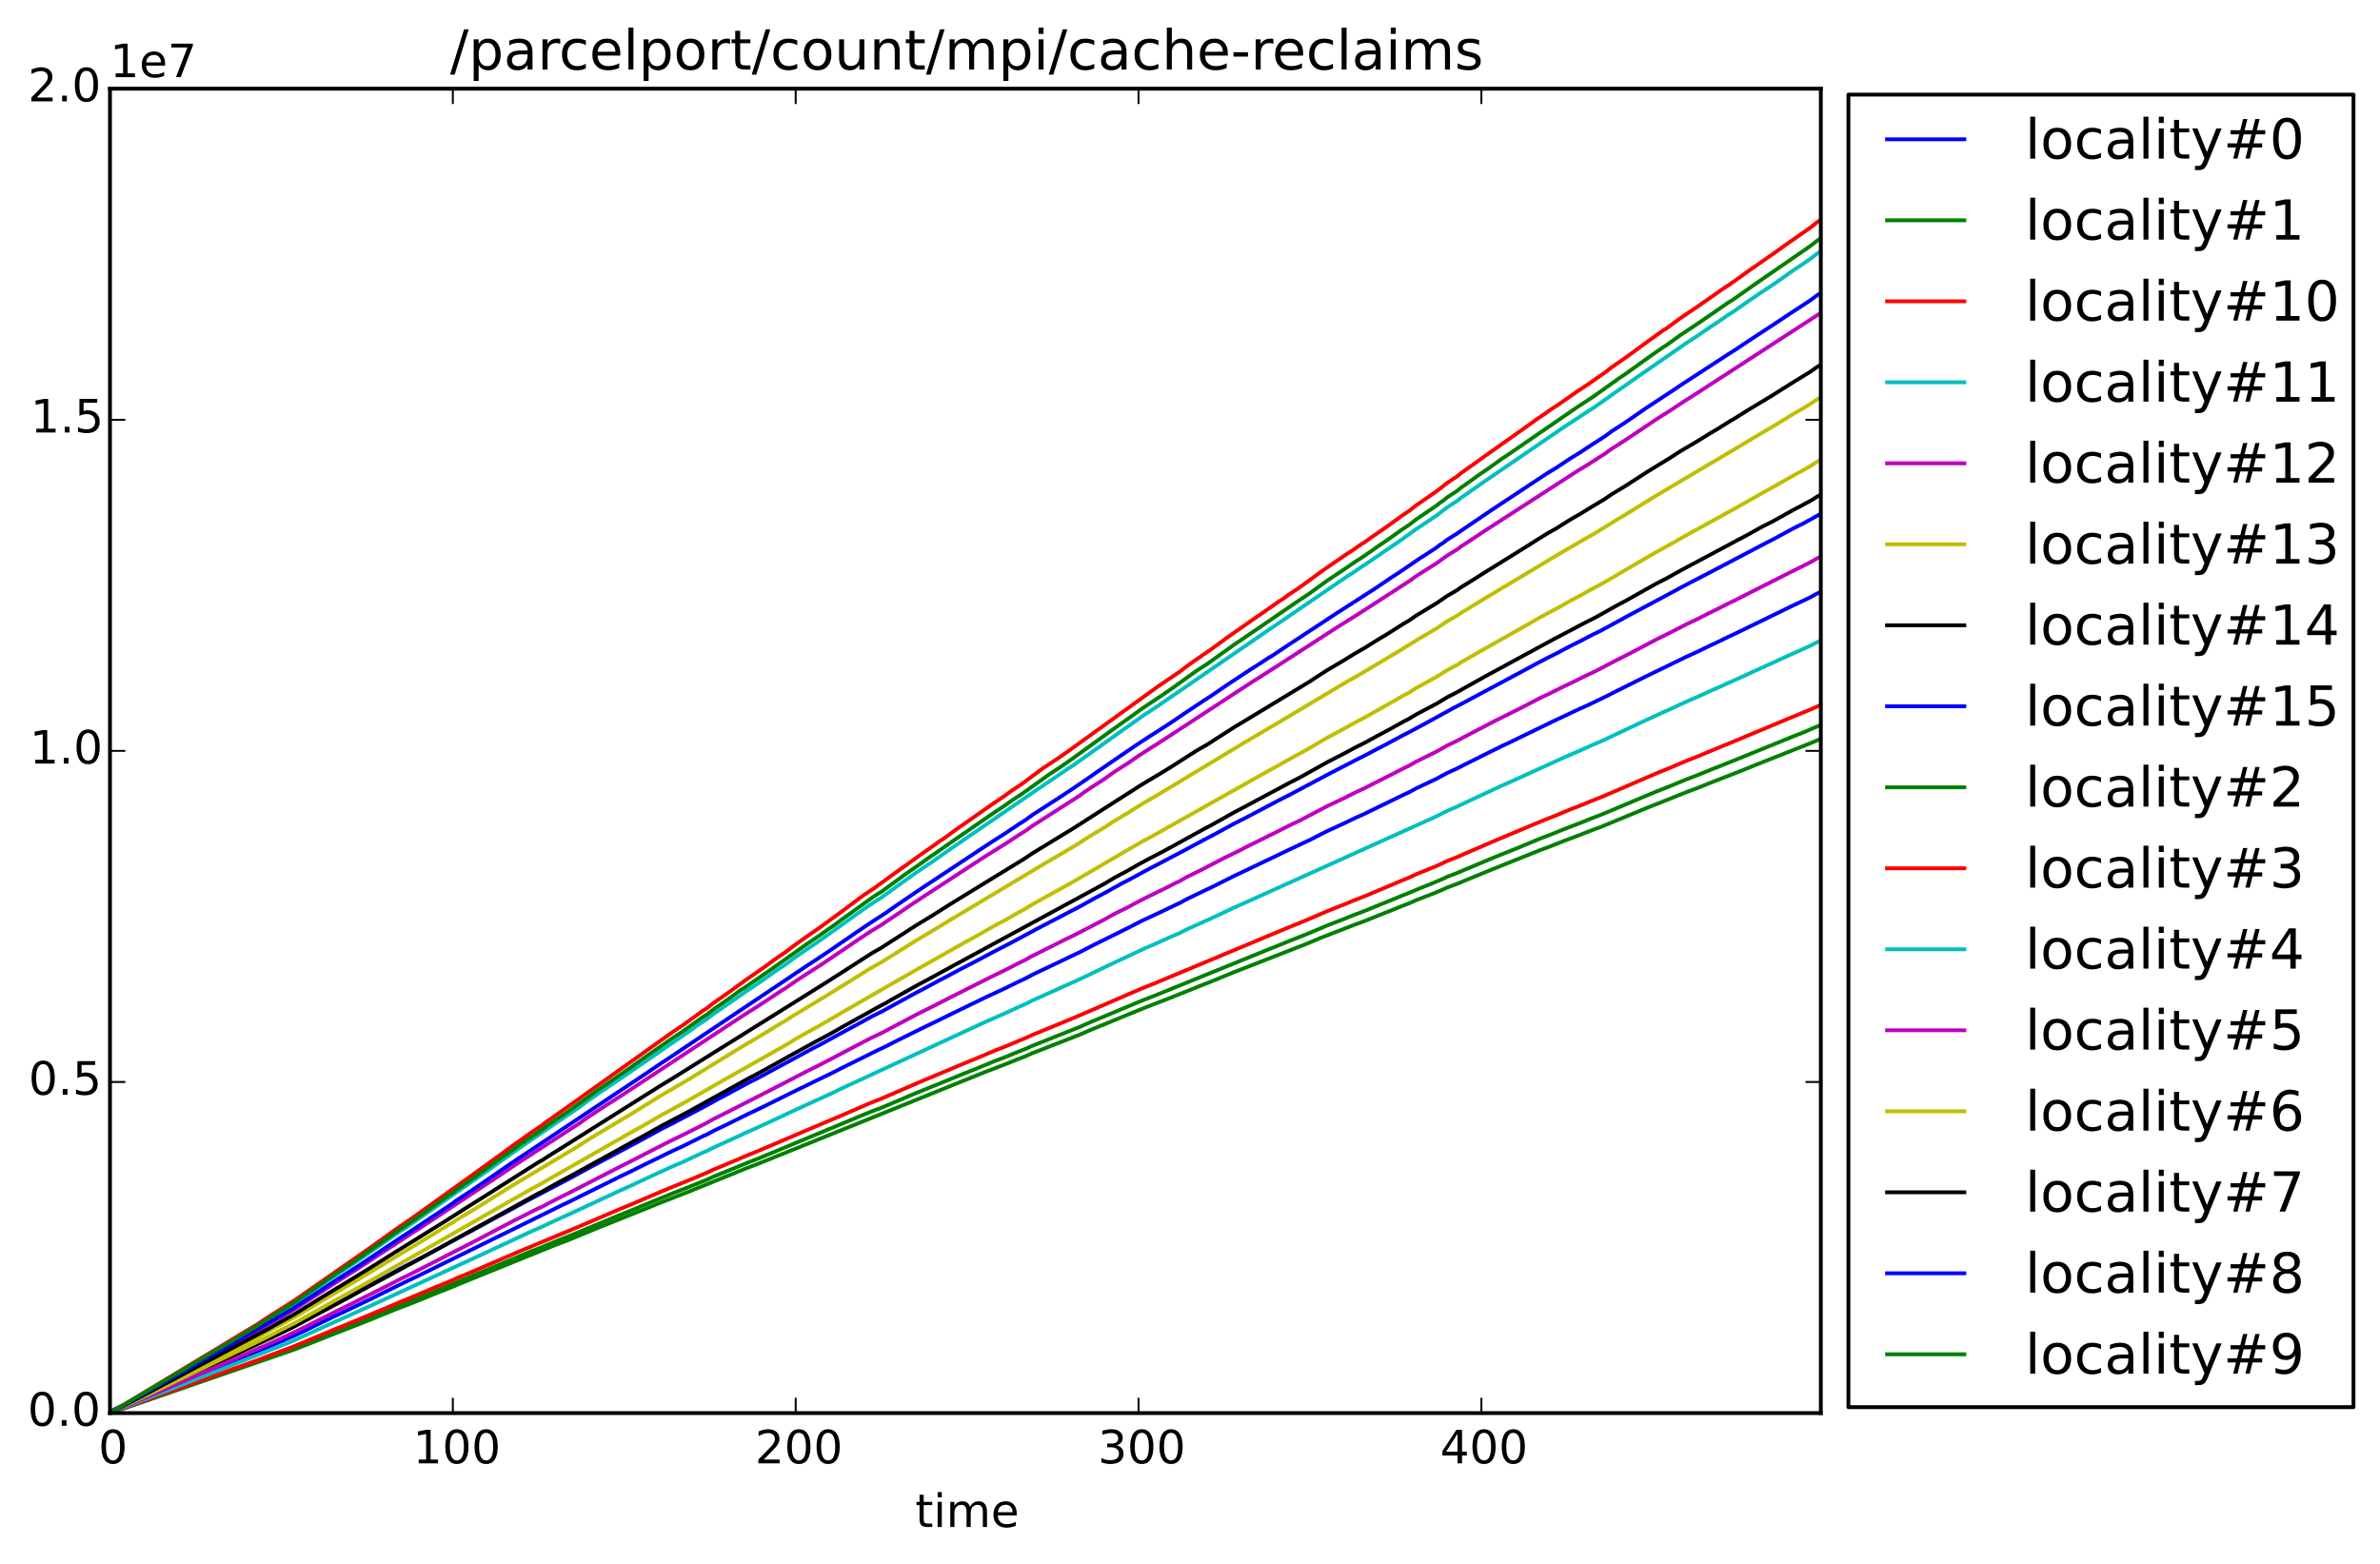 <?xml version="1.0" encoding="utf-8" standalone="no"?>
<!DOCTYPE svg PUBLIC "-//W3C//DTD SVG 1.1//EN"
  "http://www.w3.org/Graphics/SVG/1.1/DTD/svg11.dtd">
<!-- Created with matplotlib (http://matplotlib.org/) -->
<svg height="408pt" version="1.1" viewBox="0 0 621 408" width="621pt" xmlns="http://www.w3.org/2000/svg" xmlns:xlink="http://www.w3.org/1999/xlink">
 <defs>
  <style type="text/css">
*{stroke-linecap:butt;stroke-linejoin:round;}
  </style>
 </defs>
 <g id="figure_1">
  <g id="patch_1">
   <path d="
M0 408.169
L621.285 408.169
L621.285 0
L0 0
z
" style="fill:#ffffff;"/>
  </g>
  <g id="axes_1">
   <g id="patch_2">
    <path d="
M28.696 368.742
L475.096 368.742
L475.096 23.142
L28.696 23.142
z
" style="fill:#ffffff;"/>
   </g>
   <g id="line2d_1">
    <path clip-path="url(#p2118423672)" d="
M28.696 368.346
L32.274 366.61
L67.163 350.366
L68.952 349.449
L76.109 346.034
L79.687 344.128
L83.266 342.294
L87.739 339.887
L90.422 338.54
L97.579 334.723
L100.263 333.307
L104.736 330.9
L106.525 329.983
L110.103 328.117
L116.365 324.743
L120.838 322.332
L122.627 321.417
L129.784 317.507
L131.573 316.58
L137.836 313.178
L142.308 310.831
L149.465 307.074
L153.044 305.095
L162.884 299.862
L166.462 297.948
L172.724 294.538
L175.408 293.175
L184.354 288.472
L187.038 286.973
L189.722 285.563
L195.089 282.648
L197.773 281.306
L212.086 273.578
L213.876 272.666
L221.032 268.75
L223.716 267.323
L227.294 265.337
L229.978 264.006
L238.924 259.105
L240.713 258.188
L245.186 255.771
L246.975 254.856
L250.554 252.938
L255.027 250.615
L259.5 248.235
L263.973 245.927
L270.235 242.563
L272.918 241.154
L281.864 236.498
L285.443 234.5
L288.126 233.084
L292.599 230.588
L294.389 229.674
L299.756 226.756
L301.545 225.84
L304.229 224.426
L308.702 222.069
L314.07 219.189
L315.859 218.269
L322.121 214.858
L324.805 213.511
L333.751 208.797
L336.434 207.435
L347.169 201.726
L348.959 200.81
L350.748 199.896
L353.431 198.489
L356.115 197.151
L359.694 195.251
L361.483 194.336
L365.956 191.931
L367.745 191.017
L371.323 189.102
L379.375 184.691
L381.164 183.758
L398.161 174.667
L400.845 173.212
L403.528 171.798
L406.212 170.464
L409.791 168.555
L412.474 167.224
L415.158 165.811
L417.842 164.496
L424.999 160.585
L426.788 159.643
L440.207 152.455
L445.574 149.676
L460.782 141.691
L462.571 140.779
L467.939 137.876
L470.623 136.54
L475.096 134.052
L475.096 134.052" style="fill:none;stroke:#0000ff;stroke-linecap:square;"/>
   </g>
   <g id="line2d_2">
    <path clip-path="url(#p2118423672)" d="
M28.696 368.723
L36.747 365.944
L77.003 351.754
L80.582 350.307
L85.055 348.488
L87.739 347.404
L90.422 346.352
L96.684 343.835
L102.947 341.222
L106.525 339.801
L110.103 338.337
L115.471 336.153
L121.733 333.544
L125.311 332.07
L138.73 326.477
L141.414 325.447
L143.203 324.678
L146.781 323.217
L148.571 322.51
L161.989 316.948
L164.673 315.872
L168.252 314.377
L171.83 312.905
L175.408 311.443
L178.987 310.038
L184.354 307.865
L186.143 307.046
L190.616 305.232
L195.089 303.384
L197.773 302.345
L224.611 291.172
L227.294 290.065
L229.978 289.063
L238.924 285.267
L246.975 282.009
L251.448 280.167
L254.132 279.111
L259.5 276.9
L262.183 275.885
L265.762 274.42
L267.551 273.725
L269.34 272.912
L281.864 267.915
L284.548 266.715
L289.021 264.855
L292.599 263.349
L297.967 261.097
L300.651 260.067
L331.067 247.701
L332.856 247.003
L336.434 245.541
L340.013 244.134
L343.591 242.659
L346.275 241.51
L350.748 239.785
L353.431 238.698
L356.115 237.694
L359.694 236.218
L362.377 235.137
L365.956 233.665
L367.745 232.97
L370.429 231.808
L372.218 231.111
L376.691 229.249
L377.585 228.798
L380.269 227.775
L382.058 227.001
L390.11 223.631
L396.372 221.121
L401.739 218.869
L404.423 217.862
L408.001 216.404
L412.474 214.683
L415.158 213.596
L417.842 212.571
L424.999 209.559
L427.682 208.431
L432.155 206.556
L435.734 205.145
L440.207 203.299
L442.89 202.286
L446.469 200.819
L448.258 200.13
L450.942 199.033
L452.731 198.334
L457.204 196.51
L467.939 192.137
L470.623 191.093
L473.306 189.925
L475.096 189.187
L475.096 189.187" style="fill:none;stroke:#008000;stroke-linecap:square;"/>
   </g>
   <g id="line2d_3">
    <path clip-path="url(#p2118423672)" d="
M28.696 368.722
L33.169 366.024
L67.163 345.546
L68.952 344.339
L70.741 343.186
L73.425 341.509
L77.003 339.219
L79.687 337.337
L84.16 334.253
L86.844 332.363
L89.528 330.487
L94.001 327.394
L96.684 325.519
L102.947 321.021
L106.525 318.544
L109.209 316.662
L127.1 303.823
L128.89 302.527
L134.257 298.606
L138.73 295.448
L141.414 293.653
L142.308 292.907
L145.887 290.417
L175.408 269.369
L178.092 267.581
L183.46 263.695
L184.354 263.154
L186.143 261.744
L189.722 259.248
L195.089 255.362
L196.878 254.147
L199.562 252.271
L202.246 250.286
L204.93 248.466
L207.613 246.435
L210.297 244.529
L213.876 242.057
L220.138 237.478
L225.505 233.484
L228.189 231.708
L234.451 227.14
L237.135 225.246
L239.819 223.311
L244.292 220.148
L245.186 219.476
L246.081 218.944
L249.659 216.327
L255.921 211.948
L258.605 210.061
L260.394 208.847
L262.183 207.635
L263.973 206.324
L266.656 204.55
L272.024 200.543
L273.813 199.371
L276.497 197.581
L279.181 195.691
L302.44 178.921
L304.229 177.71
L306.913 175.893
L307.807 175.297
L309.597 173.906
L311.386 172.64
L314.07 170.754
L315.859 169.54
L320.332 166.279
L326.594 161.883
L328.383 160.672
L333.751 156.901
L334.645 156.362
L336.434 155.057
L339.118 153.269
L345.38 148.703
L351.642 144.392
L352.537 143.86
L355.221 141.983
L356.115 141.448
L357.904 140.155
L361.483 137.689
L365.956 134.465
L367.745 133.262
L369.534 131.852
L374.902 128.144
L377.585 126.036
L380.269 124.249
L381.164 123.494
L382.953 122.227
L387.426 119.023
L399.056 110.798
L400.845 109.488
L402.634 108.273
L405.318 106.399
L406.212 105.868
L408.896 103.988
L411.58 102.111
L414.264 100.356
L416.947 98.469
L418.737 97.242
L420.526 95.84
L424.104 93.359
L430.366 88.778
L433.945 86.229
L434.839 85.688
L438.417 83.046
L442.89 80.04
L445.574 78.151
L449.153 75.649
L451.836 73.859
L456.309 70.646
L463.466 65.661
L467.044 63.098
L469.728 61.237
L472.412 59.355
L474.201 57.93
L475.096 57.353
L475.096 57.353" style="fill:none;stroke:#ff0000;stroke-linecap:square;"/>
   </g>
   <g id="line2d_4">
    <path clip-path="url(#p2118423672)" d="
M28.696 368.724
L36.747 364.018
L43.009 360.334
L69.847 344.501
L72.531 342.792
L76.109 340.672
L82.371 336.384
L85.055 334.551
L87.739 332.725
L89.528 331.542
L94.001 328.531
L97.579 326.042
L102.052 322.953
L104.736 321.076
L105.63 320.551
L109.209 318.059
L127.1 305.565
L128.89 304.295
L135.152 299.838
L144.098 293.696
L149.465 290.077
L151.254 288.862
L153.044 287.483
L154.833 286.25
L156.622 285.006
L160.2 282.601
L162.884 280.783
L179.881 269.078
L180.776 268.484
L181.67 267.755
L184.354 265.989
L186.143 264.611
L190.616 261.541
L195.089 258.412
L196.878 257.231
L199.562 255.399
L202.246 253.474
L204.93 251.703
L207.613 249.716
L210.297 247.868
L213.876 245.458
L221.032 240.345
L224.611 237.784
L227.294 235.909
L229.978 234.2
L238.924 227.791
L243.397 224.774
L247.87 221.626
L271.129 205.682
L272.918 204.504
L278.286 200.834
L280.075 199.681
L289.021 193.315
L292.599 190.765
L295.283 188.878
L297.967 186.954
L299.756 185.774
L301.545 184.599
L304.229 182.767
L331.067 164.333
L332.856 163.137
L335.54 161.306
L351.642 150.304
L352.537 149.778
L355.221 147.95
L357.01 146.768
L365.061 141.264
L369.534 138.068
L374.902 134.47
L377.585 132.41
L380.269 130.665
L381.164 129.93
L382.953 128.7
L387.426 125.569
L408.001 111.498
L410.685 109.763
L413.369 107.949
L416.053 106.236
L421.42 102.438
L424.999 99.943
L426.788 98.678
L440.207 89.378
L442.89 87.648
L446.469 85.189
L448.258 84.028
L450.942 82.153
L451.836 81.629
L456.309 78.5
L458.993 76.665
L460.782 75.49
L462.571 74.31
L467.939 70.525
L469.728 69.352
L472.412 67.512
L474.201 66.115
L475.096 65.555
L475.096 65.555" style="fill:none;stroke:#00bfbf;stroke-linecap:square;"/>
   </g>
   <g id="line2d_5">
    <path clip-path="url(#p2118423672)" d="
M28.696 368.724
L32.274 366.743
L67.163 347.37
L68.952 346.254
L70.741 345.196
L73.425 343.648
L77.003 341.542
L79.687 339.807
L85.055 336.334
L87.739 334.599
L89.528 333.484
L94.001 330.627
L97.579 328.269
L103.841 324.185
L107.419 321.828
L109.209 320.71
L131.573 305.92
L135.152 303.489
L151.254 293.081
L153.044 291.777
L154.833 290.607
L158.411 288.249
L160.2 287.139
L162.884 285.407
L192.405 265.977
L195.089 264.238
L196.878 263.117
L199.562 261.383
L204.035 258.418
L204.93 257.889
L207.613 256.021
L210.297 254.266
L213.876 251.99
L221.032 247.165
L224.611 244.734
L227.294 242.967
L229.978 241.353
L238.029 235.904
L241.608 233.549
L256.816 223.632
L258.605 222.512
L260.394 221.395
L262.183 220.282
L265.762 217.933
L267.551 216.819
L269.34 215.532
L281.864 207.519
L282.759 206.823
L284.548 205.602
L288.126 203.3
L290.81 201.373
L294.389 199.095
L297.072 197.236
L299.756 195.503
L301.545 194.385
L304.229 192.646
L326.594 178.021
L328.383 176.906
L331.067 175.182
L332.856 174.053
L335.54 172.32
L348.959 163.647
L354.326 160.295
L357.01 158.558
L367.745 151.615
L369.534 150.321
L374.902 146.922
L377.585 144.981
L380.269 143.335
L381.164 142.64
L382.953 141.473
L387.426 138.506
L411.58 122.899
L414.264 121.285
L416.947 119.547
L418.737 118.412
L420.526 117.122
L424.104 114.833
L432.155 109.435
L435.734 107.164
L439.312 104.805
L441.996 103.093
L443.785 101.951
L473.306 82.804
L475.096 81.631
L475.096 81.631" style="fill:none;stroke:#bf00bf;stroke-linecap:square;"/>
   </g>
   <g id="line2d_6">
    <path clip-path="url(#p2118423672)" d="
M28.696 368.723
L33.169 366.435
L67.163 349.006
L68.952 347.978
L71.636 346.488
L77.003 343.621
L79.687 342.02
L85.055 338.82
L87.739 337.22
L89.528 336.186
L94.001 333.55
L97.579 331.382
L112.787 322.225
L117.26 319.478
L118.155 319.017
L119.049 318.363
L121.733 316.777
L124.417 315.167
L133.363 309.57
L151.254 298.867
L153.044 297.667
L155.727 296.014
L163.779 291.24
L172.724 285.723
L174.514 284.694
L179.881 281.552
L182.565 279.895
L187.038 277.146
L191.511 274.415
L195.089 272.238
L196.878 271.206
L199.562 269.604
L204.035 266.859
L204.93 266.37
L206.719 265.188
L212.981 261.429
L215.665 259.809
L221.927 255.925
L223.716 254.804
L227.294 252.58
L229.978 251.092
L238.924 245.49
L244.292 242.281
L247.87 240.109
L270.235 226.727
L272.918 225.126
L275.602 223.574
L281.864 219.858
L282.759 219.216
L284.548 218.09
L288.126 215.966
L290.81 214.176
L294.389 212.072
L297.072 210.355
L299.756 208.754
L301.545 207.722
L304.229 206.118
L324.805 193.701
L328.383 191.599
L331.067 190.004
L332.856 188.964
L335.54 187.371
L351.642 177.768
L354.326 176.279
L357.01 174.677
L365.061 169.878
L370.429 166.559
L372.218 165.527
L374.902 163.931
L377.585 162.132
L380.269 160.613
L381.164 159.97
L382.953 158.895
L387.426 156.149
L408.001 143.834
L410.685 142.313
L413.369 140.713
L416.053 139.225
L422.315 135.348
L424.104 134.311
L431.261 129.861
L446.469 120.831
L448.258 119.818
L450.942 118.185
L452.731 117.162
L456.309 114.988
L463.466 110.757
L467.939 108.018
L469.728 106.989
L472.412 105.388
L474.201 104.164
L475.096 103.67
L475.096 103.67" style="fill:none;stroke:#bfbf00;stroke-linecap:square;"/>
   </g>
   <g id="line2d_7">
    <path clip-path="url(#p2118423672)" d="
M28.696 368.723
L32.274 367.083
L70.741 349.097
L73.425 347.809
L77.003 346.047
L79.687 344.601
L91.317 338.394
L94.895 336.426
L98.474 334.495
L110.103 328.173
L115.471 325.25
L120.838 322.251
L126.206 319.3
L140.519 311.394
L141.414 310.979
L143.203 309.943
L146.781 307.992
L148.571 307.044
L165.568 297.672
L167.357 296.712
L172.724 293.718
L174.514 292.786
L179.881 289.946
L182.565 288.448
L187.932 285.481
L189.722 284.508
L195.089 281.517
L196.878 280.587
L199.562 279.138
L204.035 276.656
L205.824 275.647
L212.086 272.212
L217.454 269.325
L219.243 268.28
L229.084 262.811
L230.873 261.878
L233.557 260.326
L238.924 257.321
L244.292 254.428
L247.87 252.461
L288.126 230.633
L290.81 229.02
L294.389 227.12
L297.072 225.568
L299.756 224.122
L303.335 222.255
L306.018 220.805
L310.491 218.33
L314.07 216.367
L315.859 215.433
L322.121 211.917
L323.91 210.986
L336.434 204.28
L339.118 202.91
L346.275 198.905
L350.748 196.603
L353.431 195.159
L356.115 193.816
L359.694 191.852
L361.483 190.917
L365.956 188.437
L367.745 187.506
L369.534 186.419
L374.902 183.587
L377.585 181.959
L380.269 180.587
L382.058 179.555
L387.426 176.557
L405.318 166.837
L407.107 165.906
L413.369 162.595
L416.053 161.252
L422.315 157.751
L424.104 156.816
L432.155 152.294
L434.839 150.92
L439.312 148.439
L441.996 147.013
L443.785 146.065
L453.625 140.805
L455.415 139.873
L459.888 137.385
L462.571 136.044
L467.939 133.049
L469.728 132.12
L472.412 130.67
L474.201 129.562
L475.096 129.118
L475.096 129.118" style="fill:none;stroke:#000000;stroke-linecap:square;"/>
   </g>
   <g id="line2d_8">
    <path clip-path="url(#p2118423672)" d="
M28.696 368.724
L40.325 363.902
L70.741 351.151
L73.425 350
L77.003 348.428
L80.582 346.71
L85.055 344.545
L87.739 343.252
L89.528 342.419
L96.684 338.993
L102.052 336.343
L107.419 333.727
L109.209 332.893
L146.781 314.417
L148.571 313.568
L161.989 306.92
L164.673 305.636
L168.252 303.852
L170.935 302.555
L175.408 300.36
L178.092 299.138
L183.46 296.464
L184.354 296.092
L186.143 295.117
L189.722 293.406
L195.089 290.734
L196.878 289.901
L199.562 288.605
L204.035 286.385
L205.824 285.482
L212.981 281.992
L217.454 279.825
L219.243 278.895
L229.084 274.01
L230.873 273.181
L233.557 271.794
L239.819 268.697
L244.292 266.524
L248.765 264.332
L256.816 260.42
L258.605 259.587
L260.394 258.754
L262.183 257.922
L265.762 256.164
L267.551 255.331
L269.34 254.366
L281.864 248.394
L283.654 247.471
L285.443 246.549
L294.389 242.115
L297.967 240.265
L299.756 239.433
L303.335 237.765
L306.913 236.043
L307.807 235.639
L309.597 234.653
L311.386 233.79
L314.07 232.496
L315.859 231.661
L322.121 228.517
L323.91 227.683
L336.434 221.687
L340.013 220.003
L341.802 219.168
L343.591 218.243
L346.275 216.878
L350.748 214.821
L353.431 213.528
L356.115 212.325
L359.694 210.567
L362.377 209.27
L365.956 207.518
L367.745 206.687
L369.534 205.712
L374.902 203.174
L377.585 201.716
L380.269 200.491
L382.058 199.566
L388.32 196.445
L391.899 194.672
L393.688 193.837
L405.318 188.188
L407.107 187.355
L411.58 185.232
L414.264 184.032
L416.947 182.738
L418.737 181.89
L421.42 180.518
L429.472 176.505
L436.628 173.03
L440.207 171.285
L442.89 170.075
L446.469 168.328
L448.258 167.509
L450.942 166.191
L452.731 165.358
L457.204 163.182
L467.939 157.955
L469.728 157.124
L472.412 155.828
L474.201 154.834
L475.096 154.439
L475.096 154.439" style="fill:none;stroke:#0000ff;stroke-linecap:square;"/>
   </g>
   <g id="line2d_9">
    <path clip-path="url(#p2118423672)" d="
M28.696 368.723
L36.747 366.001
L77.003 352.079
L80.582 350.67
L85.055 348.901
L87.739 347.839
L90.422 346.807
L96.684 344.34
L102.947 341.78
L108.314 339.71
L114.576 337.165
L118.155 335.759
L119.944 334.998
L126.206 332.45
L144.992 324.833
L147.676 323.835
L156.622 320.148
L161.095 318.371
L172.724 313.678
L174.514 312.992
L179.881 310.896
L182.565 309.801
L187.932 307.621
L190.616 306.537
L195.089 304.717
L197.773 303.701
L256.816 279.817
L258.605 279.132
L260.394 278.447
L262.183 277.765
L265.762 276.32
L267.551 275.635
L269.34 274.834
L281.864 269.935
L284.548 268.759
L289.021 266.93
L292.599 265.455
L297.967 263.255
L302.44 261.509
L304.229 260.823
L314.07 256.883
L315.859 256.197
L322.121 253.618
L323.91 252.935
L340.907 246.288
L344.486 244.779
L353.431 241.307
L356.115 240.321
L359.694 238.88
L362.377 237.819
L365.956 236.374
L367.745 235.692
L369.534 234.887
L374.902 232.807
L377.585 231.607
L380.269 230.605
L382.058 229.846
L389.215 226.912
L401.739 221.882
L404.423 220.889
L408.001 219.465
L412.474 217.781
L415.158 216.718
L417.842 215.728
L429.472 210.917
L436.628 208.067
L440.207 206.631
L442.89 205.637
L446.469 204.202
L449.153 203.15
L452.731 201.761
L458.098 199.603
L472.412 193.925
L475.096 192.785
L475.096 192.785" style="fill:none;stroke:#008000;stroke-linecap:square;"/>
   </g>
   <g id="line2d_10">
    <path clip-path="url(#p2118423672)" d="
M28.696 368.724
L41.22 364.238
L67.163 354.941
L68.952 354.217
L76.109 351.556
L87.739 346.71
L89.528 345.986
L100.263 341.521
L104.736 339.604
L106.525 338.885
L113.682 335.859
L118.155 334.028
L119.049 333.565
L122.627 332.11
L129.784 329.016
L134.257 327.079
L146.781 321.852
L148.571 321.123
L161.989 315.397
L164.673 314.296
L168.252 312.759
L171.83 311.244
L175.408 309.74
L178.987 308.294
L184.354 306.054
L186.143 305.211
L190.616 303.35
L195.089 301.445
L196.878 300.736
L200.457 299.22
L209.403 295.386
L220.138 290.833
L227.294 287.728
L229.978 286.687
L239.819 282.42
L246.975 279.422
L251.448 277.526
L254.132 276.449
L259.5 274.177
L262.183 273.128
L265.762 271.618
L267.551 270.898
L269.34 270.066
L280.075 265.655
L289.021 261.786
L292.599 260.238
L297.967 257.92
L300.651 256.854
L336.434 241.907
L340.013 240.457
L343.591 238.948
L346.275 237.773
L350.748 235.999
L353.431 234.892
L356.115 233.849
L359.694 232.338
L362.377 231.215
L365.956 229.698
L367.745 228.975
L369.534 228.128
L374.902 225.942
L377.585 224.679
L380.269 223.625
L382.058 222.826
L389.215 219.738
L398.161 215.972
L400.845 214.848
L403.528 213.738
L406.212 212.696
L409.791 211.18
L412.474 210.153
L415.158 209.04
L417.842 207.989
L424.999 204.906
L427.682 203.74
L432.155 201.818
L435.734 200.363
L440.207 198.457
L442.89 197.413
L446.469 195.902
L449.153 194.803
L452.731 193.339
L457.204 191.459
L466.15 187.722
L472.412 185.135
L475.096 183.939
L475.096 183.939" style="fill:none;stroke:#ff0000;stroke-linecap:square;"/>
   </g>
   <g id="line2d_11">
    <path clip-path="url(#p2118423672)" d="
M28.696 368.723
L34.958 366.294
L76.109 350.054
L87.739 344.766
L89.528 343.98
L97.579 340.323
L126.206 327.137
L138.73 321.286
L141.414 320.132
L143.203 319.27
L146.781 317.625
L148.571 316.829
L161.989 310.574
L164.673 309.371
L168.252 307.69
L171.83 306.035
L175.408 304.4
L178.092 303.257
L183.46 300.738
L184.354 300.389
L186.143 299.468
L190.616 297.431
L195.089 295.355
L196.878 294.579
L200.457 292.925
L204.035 291.272
L205.824 290.415
L212.981 287.126
L217.454 285.083
L219.243 284.194
L256.816 266.8
L258.605 266.013
L260.394 265.228
L262.183 264.444
L265.762 262.784
L267.551 261.999
L269.34 261.086
L277.391 257.47
L280.97 255.864
L283.654 254.609
L285.443 253.741
L289.916 251.588
L298.862 247.396
L301.545 246.25
L305.124 244.62
L307.807 243.477
L309.597 242.546
L311.386 241.738
L314.07 240.523
L315.859 239.734
L322.121 236.783
L323.91 235.996
L374.902 212.977
L377.585 211.601
L380.269 210.452
L382.058 209.584
L391.899 204.991
L393.688 204.208
L408.001 197.702
L412.474 195.765
L415.158 194.546
L417.842 193.398
L424.999 190.022
L427.682 188.757
L433.945 185.864
L435.734 185.078
L440.207 183.002
L442.89 181.857
L446.469 180.213
L448.258 179.448
L450.942 178.216
L452.731 177.431
L457.204 175.385
L467.939 170.483
L469.728 169.697
L472.412 168.473
L474.201 167.539
L475.096 167.167
L475.096 167.167" style="fill:none;stroke:#00bfbf;stroke-linecap:square;"/>
   </g>
   <g id="line2d_12">
    <path clip-path="url(#p2118423672)" d="
M28.696 368.723
L33.169 366.8
L69.847 350.842
L73.425 349.198
L77.003 347.553
L79.687 346.208
L85.055 343.522
L87.739 342.171
L89.528 341.298
L100.263 335.92
L104.736 333.615
L106.525 332.752
L110.103 330.936
L116.365 327.74
L123.522 324.069
L127.1 322.191
L129.784 320.781
L134.257 318.444
L140.519 315.286
L141.414 314.909
L143.203 313.944
L146.781 312.124
L148.571 311.24
L161.989 304.338
L164.673 303.006
L168.252 301.139
L171.83 299.31
L175.408 297.497
L178.987 295.756
L184.354 293.044
L186.143 292.027
L189.722 290.237
L196.878 286.583
L200.457 284.746
L204.035 282.917
L205.824 281.979
L210.297 279.656
L213.876 277.886
L221.927 273.659
L223.716 272.722
L227.294 270.847
L229.978 269.586
L238.924 264.85
L244.292 262.158
L248.765 259.864
L253.238 257.613
L258.605 254.914
L260.394 254.043
L262.183 253.173
L265.762 251.339
L267.551 250.464
L269.34 249.452
L272.918 247.675
L278.286 244.981
L280.075 244.132
L288.126 239.971
L290.81 238.456
L294.389 236.689
L297.072 235.237
L299.756 233.881
L303.335 232.145
L306.913 230.343
L307.807 229.918
L309.597 228.889
L313.175 227.132
L319.437 223.879
L323.015 222.137
L326.594 220.299
L328.383 219.439
L331.067 218.09
L332.856 217.219
L336.434 215.403
L339.118 214.131
L346.275 210.378
L350.748 208.244
L353.431 206.898
L356.115 205.637
L359.694 203.818
L362.377 202.464
L365.956 200.625
L367.745 199.751
L369.534 198.729
L374.902 196.074
L377.585 194.551
L380.269 193.265
L382.058 192.301
L390.11 188.097
L396.372 184.981
L401.739 182.19
L404.423 180.925
L408.001 179.142
L410.685 177.862
L413.369 176.526
L416.053 175.265
L422.315 171.997
L424.104 171.116
L432.155 166.882
L435.734 165.114
L440.207 162.809
L442.89 161.539
L446.469 159.719
L448.258 158.862
L450.942 157.483
L452.731 156.63
L456.309 154.805
L464.361 150.736
L467.939 148.919
L469.728 148.05
L472.412 146.695
L474.201 145.662
L475.096 145.246
L475.096 145.246" style="fill:none;stroke:#bf00bf;stroke-linecap:square;"/>
   </g>
   <g id="line2d_13">
    <path clip-path="url(#p2118423672)" d="
M28.696 368.724
L32.274 367.02
L69.847 348.837
L72.531 347.442
L77.003 345.189
L80.582 343.192
L85.055 340.684
L87.739 339.177
L89.528 338.204
L96.684 334.219
L101.157 331.64
L132.468 313.756
L138.73 310.204
L141.414 308.782
L143.203 307.703
L145.887 306.193
L165.568 294.976
L167.357 294.002
L172.724 290.893
L174.514 289.939
L179.881 286.987
L182.565 285.44
L187.038 282.863
L204.93 272.744
L207.613 271.115
L210.297 269.592
L213.876 267.616
L221.032 263.428
L238.029 253.664
L241.608 251.637
L251.448 246.079
L254.132 244.612
L259.5 241.567
L262.183 240.153
L265.762 238.107
L267.551 237.136
L269.34 236.007
L277.391 231.553
L280.075 230.071
L289.021 224.83
L292.599 222.745
L295.283 221.195
L297.967 219.623
L300.651 218.198
L331.067 201.094
L332.856 200.118
L336.434 198.107
L340.013 196.145
L341.802 195.169
L343.591 194.091
L346.275 192.52
L350.748 190.117
L353.431 188.612
L356.115 187.21
L359.694 185.181
L362.377 183.675
L365.956 181.63
L367.745 180.661
L369.534 179.524
L374.902 176.574
L377.585 174.883
L380.269 173.452
L381.164 172.847
L382.953 171.845
L387.426 169.277
L399.056 162.712
L400.845 161.663
L403.528 160.183
L406.212 158.781
L409.791 156.74
L412.474 155.335
L415.158 153.823
L417.842 152.401
L424.999 148.218
L427.682 146.651
L432.155 144.059
L435.734 142.102
L439.312 140.057
L441.996 138.572
L443.785 137.604
L450.942 133.639
L452.731 132.674
L456.309 130.649
L464.361 126.117
L467.939 124.079
L469.728 123.112
L472.412 121.603
L474.201 120.456
L475.096 119.989
L475.096 119.989" style="fill:none;stroke:#bfbf00;stroke-linecap:square;"/>
   </g>
   <g id="line2d_14">
    <path clip-path="url(#p2118423672)" d="
M28.696 368.723
L32.274 366.84
L69.847 346.86
L72.531 345.323
L77.003 342.835
L79.687 341.175
L85.055 337.861
L86.844 336.791
L90.422 334.615
L96.684 330.792
L101.157 327.965
L115.471 319.093
L121.733 315.122
L125.311 312.882
L140.519 303.265
L141.414 302.79
L143.203 301.61
L145.887 299.95
L172.724 283.064
L174.514 282.003
L205.824 262.468
L212.981 257.992
L215.665 256.321
L227.294 248.857
L229.978 247.307
L238.924 241.546
L243.397 238.82
L247.87 235.977
L267.551 223.916
L269.34 222.688
L277.391 217.775
L280.075 216.143
L289.021 210.42
L292.599 208.129
L295.283 206.43
L297.967 204.703
L299.756 203.64
L303.335 201.502
L306.018 199.843
L308.702 198.116
L312.28 195.847
L314.964 194.3
L322.121 189.707
L323.91 188.641
L341.802 177.805
L343.591 176.624
L346.275 174.895
L350.748 172.251
L353.431 170.592
L356.115 169.045
L359.694 166.813
L361.483 165.752
L365.956 162.923
L367.745 161.864
L369.534 160.62
L374.902 157.359
L377.585 155.513
L380.269 153.943
L381.164 153.279
L382.953 152.187
L387.426 149.365
L399.056 142.146
L400.845 140.998
L403.528 139.339
L406.212 137.798
L409.791 135.552
L412.474 134.005
L415.158 132.358
L416.947 131.292
L418.737 130.21
L420.526 128.982
L424.104 126.811
L429.472 123.34
L435.734 119.495
L438.417 117.764
L442.89 115.125
L446.469 112.911
L448.258 111.869
L450.942 110.181
L452.731 109.115
L456.309 106.877
L462.571 103.103
L467.044 100.262
L469.728 98.619
L472.412 96.967
L474.201 95.709
L475.096 95.198
L475.096 95.198" style="fill:none;stroke:#000000;stroke-linecap:square;"/>
   </g>
   <g id="line2d_15">
    <path clip-path="url(#p2118423672)" d="
M28.696 368.724
L31.379 367.228
L54.639 354.063
L76.109 341.682
L87.739 334.026
L89.528 332.883
L94.001 330.003
L97.579 327.6
L102.052 324.615
L104.736 322.818
L106.525 321.676
L109.209 319.908
L118.155 313.972
L119.049 313.262
L122.627 310.946
L133.363 303.566
L169.146 279.734
L171.83 277.901
L174.514 276.126
L206.719 254.571
L210.297 252.167
L212.981 250.419
L215.665 248.631
L221.927 244.346
L223.716 243.12
L226.4 241.294
L229.084 239.528
L230.873 238.395
L233.557 236.509
L238.029 233.459
L241.608 231.054
L255.921 221.581
L258.605 219.809
L260.394 218.664
L262.183 217.528
L265.762 215.125
L267.551 213.993
L269.34 212.674
L276.497 208.066
L279.181 206.292
L283.654 203.262
L285.443 201.997
L289.021 199.529
L292.599 197.077
L295.283 195.252
L297.072 194.031
L299.756 192.278
L303.335 190.003
L306.018 188.24
L308.702 186.405
L314.07 182.835
L315.859 181.691
L320.332 178.624
L326.594 174.502
L328.383 173.374
L331.067 171.618
L331.961 171.116
L335.54 168.708
L348.959 159.887
L358.799 153.571
L363.272 150.54
L365.061 149.395
L370.429 145.721
L372.218 144.593
L374.902 142.826
L375.796 142.123
L376.691 141.562
L377.585 140.851
L380.269 139.165
L382.058 137.931
L389.215 133.074
L403.528 123.611
L406.212 121.985
L409.791 119.594
L412.474 117.942
L415.158 116.167
L416.947 115.03
L418.737 113.863
L420.526 112.55
L424.104 110.223
L429.472 106.507
L435.734 102.395
L439.312 100.001
L441.996 98.261
L443.785 97.097
L450.942 92.429
L452.731 91.306
L456.309 88.913
L463.466 84.227
L467.044 81.837
L469.728 80.093
L472.412 78.331
L474.201 76.997
L475.096 76.454
L475.096 76.454" style="fill:none;stroke:#0000ff;stroke-linecap:square;"/>
   </g>
   <g id="line2d_16">
    <path clip-path="url(#p2118423672)" d="
M28.696 368.724
L33.169 366.104
L67.163 345.957
L68.952 344.768
L70.741 343.634
L72.531 342.504
L76.109 340.351
L82.371 336.022
L85.055 334.157
L87.739 332.301
L89.528 331.11
L94.001 328.054
L97.579 325.546
L102.052 322.407
L104.736 320.502
L105.63 319.969
L107.419 318.646
L108.314 318.124
L111.892 315.593
L117.26 311.756
L118.155 311.219
L119.049 310.463
L121.733 308.619
L124.417 306.754
L129.784 302.865
L131.573 301.622
L135.152 299.037
L139.625 296.012
L144.992 292.212
L147.676 290.447
L155.727 284.638
L164.673 278.476
L168.252 275.92
L170.935 274.055
L175.408 270.932
L178.092 269.166
L183.46 265.34
L184.354 264.809
L186.143 263.413
L190.616 260.296
L193.3 258.326
L194.195 257.795
L196.878 255.937
L199.562 254.092
L203.141 251.59
L210.297 246.504
L213.876 244.071
L216.559 242.156
L217.454 241.579
L219.243 240.238
L227.294 234.423
L229.084 233.232
L229.978 232.698
L236.24 228.121
L240.713 225.004
L242.502 223.717
L244.292 222.506
L247.87 219.99
L255.921 214.426
L258.605 212.574
L260.394 211.38
L262.183 210.19
L263.973 208.911
L266.656 207.154
L273.813 202.042
L276.497 200.286
L279.181 198.422
L289.916 190.673
L292.599 188.771
L295.283 186.865
L297.967 184.922
L299.756 183.728
L301.545 182.532
L303.335 181.335
L306.018 179.491
L308.702 177.556
L312.28 174.993
L314.964 173.274
L322.121 168.145
L323.91 166.953
L338.223 157.171
L340.013 155.975
L341.802 154.779
L343.591 153.471
L346.275 151.522
L350.748 148.557
L353.431 146.702
L356.115 144.978
L359.694 142.458
L361.483 141.259
L365.956 138.093
L367.745 136.912
L369.534 135.517
L374.902 131.874
L375.796 131.14
L376.691 130.556
L377.585 129.801
L380.269 128.045
L381.164 127.3
L382.953 126.051
L385.637 124.098
L388.32 122.263
L391.899 119.701
L393.688 118.512
L411.58 106.21
L414.264 104.479
L416.053 103.278
L422.315 98.802
L424.104 97.6
L430.366 93.105
L433.945 90.599
L434.839 90.066
L438.417 87.468
L442.89 84.503
L445.574 82.664
L450.942 78.96
L451.836 78.436
L455.415 75.92
L458.098 74.028
L472.412 64.161
L474.201 62.749
L475.096 62.169
L475.096 62.169" style="fill:none;stroke:#008000;stroke-linecap:square;"/>
   </g>
   <g id="patch_3">
    <path d="
M28.696 23.142
L475.096 23.142" style="fill:none;stroke:#000000;stroke-linecap:square;stroke-linejoin:miter;"/>
   </g>
   <g id="patch_4">
    <path d="
M475.096 368.742
L475.096 23.142" style="fill:none;stroke:#000000;stroke-linecap:square;stroke-linejoin:miter;"/>
   </g>
   <g id="patch_5">
    <path d="
M28.696 368.742
L475.096 368.742" style="fill:none;stroke:#000000;stroke-linecap:square;stroke-linejoin:miter;"/>
   </g>
   <g id="patch_6">
    <path d="
M28.696 368.742
L28.696 23.142" style="fill:none;stroke:#000000;stroke-linecap:square;stroke-linejoin:miter;"/>
   </g>
   <g id="matplotlib.axis_1">
    <g id="xtick_1">
     <g id="line2d_17">
      <defs>
       <path d="
M0 0
L0 -4" id="m93b0483c22" style="stroke:#000000;stroke-width:0.5;"/>
      </defs>
      <g>
       <use style="stroke:#000000;stroke-width:0.5;" x="28.696" xlink:href="#m93b0483c22" y="368.742"/>
      </g>
     </g>
     <g id="line2d_18">
      <defs>
       <path d="
M0 0
L0 4" id="m741efc42ff" style="stroke:#000000;stroke-width:0.5;"/>
      </defs>
      <g>
       <use style="stroke:#000000;stroke-width:0.5;" x="28.696" xlink:href="#m741efc42ff" y="23.142"/>
      </g>
     </g>
     <g id="text_1">
      <!-- 0 -->
      <defs>
       <path d="
M31.781 66.406
Q24.172 66.406 20.328 58.906
Q16.5 51.422 16.5 36.375
Q16.5 21.391 20.328 13.891
Q24.172 6.391 31.781 6.391
Q39.453 6.391 43.281 13.891
Q47.125 21.391 47.125 36.375
Q47.125 51.422 43.281 58.906
Q39.453 66.406 31.781 66.406
M31.781 74.219
Q44.047 74.219 50.516 64.516
Q56.984 54.828 56.984 36.375
Q56.984 17.969 50.516 8.266
Q44.047 -1.422 31.781 -1.422
Q19.531 -1.422 13.062 8.266
Q6.594 17.969 6.594 36.375
Q6.594 54.828 13.062 64.516
Q19.531 74.219 31.781 74.219" id="DejaVuSans-30"/>
      </defs>
      <g transform="translate(25.672 381.86)scale(0.12 -0.12)">
       <use xlink:href="#DejaVuSans-30"/>
      </g>
     </g>
    </g>
    <g id="xtick_2">
     <g id="line2d_19">
      <g>
       <use style="stroke:#000000;stroke-width:0.5;" x="118.155" xlink:href="#m93b0483c22" y="368.742"/>
      </g>
     </g>
     <g id="line2d_20">
      <g>
       <use style="stroke:#000000;stroke-width:0.5;" x="118.155" xlink:href="#m741efc42ff" y="23.142"/>
      </g>
     </g>
     <g id="text_2">
      <!-- 100 -->
      <defs>
       <path d="
M12.406 8.297
L28.516 8.297
L28.516 63.922
L10.984 60.406
L10.984 69.391
L28.422 72.906
L38.281 72.906
L38.281 8.297
L54.391 8.297
L54.391 0
L12.406 0
z
" id="DejaVuSans-31"/>
      </defs>
      <g transform="translate(107.76 381.86)scale(0.12 -0.12)">
       <use xlink:href="#DejaVuSans-31"/>
       <use x="63.623" xlink:href="#DejaVuSans-30"/>
       <use x="127.246" xlink:href="#DejaVuSans-30"/>
      </g>
     </g>
    </g>
    <g id="xtick_3">
     <g id="line2d_21">
      <g>
       <use style="stroke:#000000;stroke-width:0.5;" x="207.613" xlink:href="#m93b0483c22" y="368.742"/>
      </g>
     </g>
     <g id="line2d_22">
      <g>
       <use style="stroke:#000000;stroke-width:0.5;" x="207.613" xlink:href="#m741efc42ff" y="23.142"/>
      </g>
     </g>
     <g id="text_3">
      <!-- 200 -->
      <defs>
       <path d="
M19.188 8.297
L53.609 8.297
L53.609 0
L7.328 0
L7.328 8.297
Q12.938 14.109 22.625 23.891
Q32.328 33.688 34.812 36.531
Q39.547 41.844 41.422 45.531
Q43.312 49.219 43.312 52.781
Q43.312 58.594 39.234 62.25
Q35.156 65.922 28.609 65.922
Q23.969 65.922 18.812 64.312
Q13.672 62.703 7.812 59.422
L7.812 69.391
Q13.766 71.781 18.938 73
Q24.125 74.219 28.422 74.219
Q39.75 74.219 46.484 68.547
Q53.219 62.891 53.219 53.422
Q53.219 48.922 51.531 44.891
Q49.859 40.875 45.406 35.406
Q44.188 33.984 37.641 27.219
Q31.109 20.453 19.188 8.297" id="DejaVuSans-32"/>
      </defs>
      <g transform="translate(196.999 381.86)scale(0.12 -0.12)">
       <use xlink:href="#DejaVuSans-32"/>
       <use x="63.623" xlink:href="#DejaVuSans-30"/>
       <use x="127.246" xlink:href="#DejaVuSans-30"/>
      </g>
     </g>
    </g>
    <g id="xtick_4">
     <g id="line2d_23">
      <g>
       <use style="stroke:#000000;stroke-width:0.5;" x="297.072" xlink:href="#m93b0483c22" y="368.742"/>
      </g>
     </g>
     <g id="line2d_24">
      <g>
       <use style="stroke:#000000;stroke-width:0.5;" x="297.072" xlink:href="#m741efc42ff" y="23.142"/>
      </g>
     </g>
     <g id="text_4">
      <!-- 300 -->
      <defs>
       <path d="
M40.578 39.312
Q47.656 37.797 51.625 33
Q55.609 28.219 55.609 21.188
Q55.609 10.406 48.188 4.484
Q40.766 -1.422 27.094 -1.422
Q22.516 -1.422 17.656 -0.516
Q12.797 0.391 7.625 2.203
L7.625 11.719
Q11.719 9.328 16.594 8.109
Q21.484 6.891 26.812 6.891
Q36.078 6.891 40.938 10.547
Q45.797 14.203 45.797 21.188
Q45.797 27.641 41.281 31.266
Q36.766 34.906 28.719 34.906
L20.219 34.906
L20.219 43.016
L29.109 43.016
Q36.375 43.016 40.234 45.922
Q44.094 48.828 44.094 54.297
Q44.094 59.906 40.109 62.906
Q36.141 65.922 28.719 65.922
Q24.656 65.922 20.016 65.031
Q15.375 64.156 9.812 62.312
L9.812 71.094
Q15.438 72.656 20.344 73.438
Q25.25 74.219 29.594 74.219
Q40.828 74.219 47.359 69.109
Q53.906 64.016 53.906 55.328
Q53.906 49.266 50.438 45.094
Q46.969 40.922 40.578 39.312" id="DejaVuSans-33"/>
      </defs>
      <g transform="translate(286.476 381.86)scale(0.12 -0.12)">
       <use xlink:href="#DejaVuSans-33"/>
       <use x="63.623" xlink:href="#DejaVuSans-30"/>
       <use x="127.246" xlink:href="#DejaVuSans-30"/>
      </g>
     </g>
    </g>
    <g id="xtick_5">
     <g id="line2d_25">
      <g>
       <use style="stroke:#000000;stroke-width:0.5;" x="386.531" xlink:href="#m93b0483c22" y="368.742"/>
      </g>
     </g>
     <g id="line2d_26">
      <g>
       <use style="stroke:#000000;stroke-width:0.5;" x="386.531" xlink:href="#m741efc42ff" y="23.142"/>
      </g>
     </g>
     <g id="text_5">
      <!-- 400 -->
      <defs>
       <path d="
M37.797 64.312
L12.891 25.391
L37.797 25.391
z

M35.203 72.906
L47.609 72.906
L47.609 25.391
L58.016 25.391
L58.016 17.188
L47.609 17.188
L47.609 0
L37.797 0
L37.797 17.188
L4.891 17.188
L4.891 26.703
z
" id="DejaVuSans-34"/>
      </defs>
      <g transform="translate(375.771 381.86)scale(0.12 -0.12)">
       <use xlink:href="#DejaVuSans-34"/>
       <use x="63.623" xlink:href="#DejaVuSans-30"/>
       <use x="127.246" xlink:href="#DejaVuSans-30"/>
      </g>
     </g>
    </g>
    <g id="text_6">
     <!-- time -->
     <defs>
      <path d="
M18.312 70.219
L18.312 54.688
L36.812 54.688
L36.812 47.703
L18.312 47.703
L18.312 18.016
Q18.312 11.328 20.141 9.422
Q21.969 7.516 27.594 7.516
L36.812 7.516
L36.812 0
L27.594 0
Q17.188 0 13.234 3.875
Q9.281 7.766 9.281 18.016
L9.281 47.703
L2.688 47.703
L2.688 54.688
L9.281 54.688
L9.281 70.219
z
" id="DejaVuSans-74"/>
      <path d="
M52 44.188
Q55.375 50.25 60.062 53.125
Q64.75 56 71.094 56
Q79.641 56 84.281 50.016
Q88.922 44.047 88.922 33.016
L88.922 0
L79.891 0
L79.891 32.719
Q79.891 40.578 77.094 44.375
Q74.312 48.188 68.609 48.188
Q61.625 48.188 57.562 43.547
Q53.516 38.922 53.516 30.906
L53.516 0
L44.484 0
L44.484 32.719
Q44.484 40.625 41.703 44.406
Q38.922 48.188 33.109 48.188
Q26.219 48.188 22.156 43.531
Q18.109 38.875 18.109 30.906
L18.109 0
L9.078 0
L9.078 54.688
L18.109 54.688
L18.109 46.188
Q21.188 51.219 25.484 53.609
Q29.781 56 35.688 56
Q41.656 56 45.828 52.969
Q50 49.953 52 44.188" id="DejaVuSans-6d"/>
      <path d="
M56.203 29.594
L56.203 25.203
L14.891 25.203
Q15.484 15.922 20.484 11.062
Q25.484 6.203 34.422 6.203
Q39.594 6.203 44.453 7.469
Q49.312 8.734 54.109 11.281
L54.109 2.781
Q49.266 0.734 44.188 -0.344
Q39.109 -1.422 33.891 -1.422
Q20.797 -1.422 13.156 6.188
Q5.516 13.812 5.516 26.812
Q5.516 40.234 12.766 48.109
Q20.016 56 32.328 56
Q43.359 56 49.781 48.891
Q56.203 41.797 56.203 29.594
M47.219 32.234
Q47.125 39.594 43.094 43.984
Q39.062 48.391 32.422 48.391
Q24.906 48.391 20.391 44.141
Q15.875 39.891 15.188 32.172
z
" id="DejaVuSans-65"/>
      <path d="
M9.422 54.688
L18.406 54.688
L18.406 0
L9.422 0
z

M9.422 75.984
L18.406 75.984
L18.406 64.594
L9.422 64.594
z
" id="DejaVuSans-69"/>
     </defs>
     <g transform="translate(238.821 398.474)scale(0.12 -0.12)">
      <use xlink:href="#DejaVuSans-74"/>
      <use x="39.209" xlink:href="#DejaVuSans-69"/>
      <use x="66.992" xlink:href="#DejaVuSans-6d"/>
      <use x="164.404" xlink:href="#DejaVuSans-65"/>
     </g>
    </g>
   </g>
   <g id="matplotlib.axis_2">
    <g id="ytick_1">
     <g id="line2d_27">
      <defs>
       <path d="
M0 0
L4 0" id="m728421d6d4" style="stroke:#000000;stroke-width:0.5;"/>
      </defs>
      <g>
       <use style="stroke:#000000;stroke-width:0.5;" x="28.696" xlink:href="#m728421d6d4" y="368.742"/>
      </g>
     </g>
     <g id="line2d_28">
      <defs>
       <path d="
M0 0
L-4 0" id="mcb0005524f" style="stroke:#000000;stroke-width:0.5;"/>
      </defs>
      <g>
       <use style="stroke:#000000;stroke-width:0.5;" x="475.096" xlink:href="#mcb0005524f" y="368.742"/>
      </g>
     </g>
     <g id="text_7">
      <!-- 0.0 -->
      <defs>
       <path d="
M10.688 12.406
L21 12.406
L21 0
L10.688 0
z
" id="DejaVuSans-2e"/>
      </defs>
      <g transform="translate(7.2 372.053)scale(0.12 -0.12)">
       <use xlink:href="#DejaVuSans-30"/>
       <use x="63.623" xlink:href="#DejaVuSans-2e"/>
       <use x="95.41" xlink:href="#DejaVuSans-30"/>
      </g>
     </g>
    </g>
    <g id="ytick_2">
     <g id="line2d_29">
      <g>
       <use style="stroke:#000000;stroke-width:0.5;" x="28.696" xlink:href="#m728421d6d4" y="282.342"/>
      </g>
     </g>
     <g id="line2d_30">
      <g>
       <use style="stroke:#000000;stroke-width:0.5;" x="475.096" xlink:href="#mcb0005524f" y="282.342"/>
      </g>
     </g>
     <g id="text_8">
      <!-- 0.5 -->
      <defs>
       <path d="
M10.797 72.906
L49.516 72.906
L49.516 64.594
L19.828 64.594
L19.828 46.734
Q21.969 47.469 24.109 47.828
Q26.266 48.188 28.422 48.188
Q40.625 48.188 47.75 41.5
Q54.891 34.812 54.891 23.391
Q54.891 11.625 47.562 5.094
Q40.234 -1.422 26.906 -1.422
Q22.312 -1.422 17.547 -0.641
Q12.797 0.141 7.719 1.703
L7.719 11.625
Q12.109 9.234 16.797 8.062
Q21.484 6.891 26.703 6.891
Q35.156 6.891 40.078 11.328
Q45.016 15.766 45.016 23.391
Q45.016 31 40.078 35.438
Q35.156 39.891 26.703 39.891
Q22.75 39.891 18.812 39.016
Q14.891 38.141 10.797 36.281
z
" id="DejaVuSans-35"/>
      </defs>
      <g transform="translate(7.451 285.653)scale(0.12 -0.12)">
       <use xlink:href="#DejaVuSans-30"/>
       <use x="63.623" xlink:href="#DejaVuSans-2e"/>
       <use x="95.41" xlink:href="#DejaVuSans-35"/>
      </g>
     </g>
    </g>
    <g id="ytick_3">
     <g id="line2d_31">
      <g>
       <use style="stroke:#000000;stroke-width:0.5;" x="28.696" xlink:href="#m728421d6d4" y="195.942"/>
      </g>
     </g>
     <g id="line2d_32">
      <g>
       <use style="stroke:#000000;stroke-width:0.5;" x="475.096" xlink:href="#mcb0005524f" y="195.942"/>
      </g>
     </g>
     <g id="text_9">
      <!-- 1.0 -->
      <g transform="translate(7.727 199.253)scale(0.12 -0.12)">
       <use xlink:href="#DejaVuSans-31"/>
       <use x="63.623" xlink:href="#DejaVuSans-2e"/>
       <use x="95.41" xlink:href="#DejaVuSans-30"/>
      </g>
     </g>
    </g>
    <g id="ytick_4">
     <g id="line2d_33">
      <g>
       <use style="stroke:#000000;stroke-width:0.5;" x="28.696" xlink:href="#m728421d6d4" y="109.542"/>
      </g>
     </g>
     <g id="line2d_34">
      <g>
       <use style="stroke:#000000;stroke-width:0.5;" x="475.096" xlink:href="#mcb0005524f" y="109.542"/>
      </g>
     </g>
     <g id="text_10">
      <!-- 1.5 -->
      <g transform="translate(7.978 112.853)scale(0.12 -0.12)">
       <use xlink:href="#DejaVuSans-31"/>
       <use x="63.623" xlink:href="#DejaVuSans-2e"/>
       <use x="95.41" xlink:href="#DejaVuSans-35"/>
      </g>
     </g>
    </g>
    <g id="ytick_5">
     <g id="line2d_35">
      <g>
       <use style="stroke:#000000;stroke-width:0.5;" x="28.696" xlink:href="#m728421d6d4" y="23.142"/>
      </g>
     </g>
     <g id="line2d_36">
      <g>
       <use style="stroke:#000000;stroke-width:0.5;" x="475.096" xlink:href="#mcb0005524f" y="23.142"/>
      </g>
     </g>
     <g id="text_11">
      <!-- 2.0 -->
      <g transform="translate(7.288 26.453)scale(0.12 -0.12)">
       <use xlink:href="#DejaVuSans-32"/>
       <use x="63.623" xlink:href="#DejaVuSans-2e"/>
       <use x="95.41" xlink:href="#DejaVuSans-30"/>
      </g>
     </g>
    </g>
    <g id="text_12">
     <!-- 1e7 -->
     <defs>
      <path d="
M8.203 72.906
L55.078 72.906
L55.078 68.703
L28.609 0
L18.312 0
L43.219 64.594
L8.203 64.594
z
" id="DejaVuSans-37"/>
     </defs>
     <g transform="translate(28.696 20.142)scale(0.12 -0.12)">
      <use xlink:href="#DejaVuSans-31"/>
      <use x="63.623" xlink:href="#DejaVuSans-65"/>
      <use x="125.146" xlink:href="#DejaVuSans-37"/>
     </g>
    </g>
   </g>
   <g id="text_13">
    <!-- /parcelport/count/mpi/cache-reclaims -->
    <defs>
     <path d="
M25.391 72.906
L33.688 72.906
L8.297 -9.281
L0 -9.281
z
" id="DejaVuSans-2f"/>
     <path d="
M4.891 31.391
L31.203 31.391
L31.203 23.391
L4.891 23.391
z
" id="DejaVuSans-2d"/>
     <path d="
M30.609 48.391
Q23.391 48.391 19.188 42.75
Q14.984 37.109 14.984 27.297
Q14.984 17.484 19.156 11.844
Q23.344 6.203 30.609 6.203
Q37.797 6.203 41.984 11.859
Q46.188 17.531 46.188 27.297
Q46.188 37.016 41.984 42.703
Q37.797 48.391 30.609 48.391
M30.609 56
Q42.328 56 49.016 48.375
Q55.719 40.766 55.719 27.297
Q55.719 13.875 49.016 6.219
Q42.328 -1.422 30.609 -1.422
Q18.844 -1.422 12.172 6.219
Q5.516 13.875 5.516 27.297
Q5.516 40.766 12.172 48.375
Q18.844 56 30.609 56" id="DejaVuSans-6f"/>
     <path d="
M54.891 33.016
L54.891 0
L45.906 0
L45.906 32.719
Q45.906 40.484 42.875 44.328
Q39.844 48.188 33.797 48.188
Q26.516 48.188 22.312 43.547
Q18.109 38.922 18.109 30.906
L18.109 0
L9.078 0
L9.078 54.688
L18.109 54.688
L18.109 46.188
Q21.344 51.125 25.703 53.562
Q30.078 56 35.797 56
Q45.219 56 50.047 50.172
Q54.891 44.344 54.891 33.016" id="DejaVuSans-6e"/>
     <path d="
M9.422 75.984
L18.406 75.984
L18.406 0
L9.422 0
z
" id="DejaVuSans-6c"/>
     <path d="
M18.109 8.203
L18.109 -20.797
L9.078 -20.797
L9.078 54.688
L18.109 54.688
L18.109 46.391
Q20.953 51.266 25.266 53.625
Q29.594 56 35.594 56
Q45.562 56 51.781 48.094
Q58.016 40.188 58.016 27.297
Q58.016 14.406 51.781 6.484
Q45.562 -1.422 35.594 -1.422
Q29.594 -1.422 25.266 0.953
Q20.953 3.328 18.109 8.203
M48.688 27.297
Q48.688 37.203 44.609 42.844
Q40.531 48.484 33.406 48.484
Q26.266 48.484 22.188 42.844
Q18.109 37.203 18.109 27.297
Q18.109 17.391 22.188 11.75
Q26.266 6.109 33.406 6.109
Q40.531 6.109 44.609 11.75
Q48.688 17.391 48.688 27.297" id="DejaVuSans-70"/>
     <path d="
M54.891 33.016
L54.891 0
L45.906 0
L45.906 32.719
Q45.906 40.484 42.875 44.328
Q39.844 48.188 33.797 48.188
Q26.516 48.188 22.312 43.547
Q18.109 38.922 18.109 30.906
L18.109 0
L9.078 0
L9.078 75.984
L18.109 75.984
L18.109 46.188
Q21.344 51.125 25.703 53.562
Q30.078 56 35.797 56
Q45.219 56 50.047 50.172
Q54.891 44.344 54.891 33.016" id="DejaVuSans-68"/>
     <path d="
M8.5 21.578
L8.5 54.688
L17.484 54.688
L17.484 21.922
Q17.484 14.156 20.5 10.266
Q23.531 6.391 29.594 6.391
Q36.859 6.391 41.078 11.031
Q45.312 15.672 45.312 23.688
L45.312 54.688
L54.297 54.688
L54.297 0
L45.312 0
L45.312 8.406
Q42.047 3.422 37.719 1
Q33.406 -1.422 27.688 -1.422
Q18.266 -1.422 13.375 4.438
Q8.5 10.297 8.5 21.578
M31.109 56
z
" id="DejaVuSans-75"/>
     <path d="
M34.281 27.484
Q23.391 27.484 19.188 25
Q14.984 22.516 14.984 16.5
Q14.984 11.719 18.141 8.906
Q21.297 6.109 26.703 6.109
Q34.188 6.109 38.703 11.406
Q43.219 16.703 43.219 25.484
L43.219 27.484
z

M52.203 31.203
L52.203 0
L43.219 0
L43.219 8.297
Q40.141 3.328 35.547 0.953
Q30.953 -1.422 24.312 -1.422
Q15.922 -1.422 10.953 3.297
Q6 8.016 6 15.922
Q6 25.141 12.172 29.828
Q18.359 34.516 30.609 34.516
L43.219 34.516
L43.219 35.406
Q43.219 41.609 39.141 45
Q35.062 48.391 27.688 48.391
Q23 48.391 18.547 47.266
Q14.109 46.141 10.016 43.891
L10.016 52.203
Q14.938 54.109 19.578 55.047
Q24.219 56 28.609 56
Q40.484 56 46.344 49.844
Q52.203 43.703 52.203 31.203" id="DejaVuSans-61"/>
     <path d="
M48.781 52.594
L48.781 44.188
Q44.969 46.297 41.141 47.344
Q37.312 48.391 33.406 48.391
Q24.656 48.391 19.812 42.844
Q14.984 37.312 14.984 27.297
Q14.984 17.281 19.812 11.734
Q24.656 6.203 33.406 6.203
Q37.312 6.203 41.141 7.25
Q44.969 8.297 48.781 10.406
L48.781 2.094
Q45.016 0.344 40.984 -0.531
Q36.969 -1.422 32.422 -1.422
Q20.062 -1.422 12.781 6.344
Q5.516 14.109 5.516 27.297
Q5.516 40.672 12.859 48.328
Q20.219 56 33.016 56
Q37.156 56 41.109 55.141
Q45.062 54.297 48.781 52.594" id="DejaVuSans-63"/>
     <path d="
M44.281 53.078
L44.281 44.578
Q40.484 46.531 36.375 47.5
Q32.281 48.484 27.875 48.484
Q21.188 48.484 17.844 46.438
Q14.5 44.391 14.5 40.281
Q14.5 37.156 16.891 35.375
Q19.281 33.594 26.516 31.984
L29.594 31.297
Q39.156 29.25 43.188 25.516
Q47.219 21.781 47.219 15.094
Q47.219 7.469 41.188 3.016
Q35.156 -1.422 24.609 -1.422
Q20.219 -1.422 15.453 -0.562
Q10.688 0.297 5.422 2
L5.422 11.281
Q10.406 8.688 15.234 7.391
Q20.062 6.109 24.812 6.109
Q31.156 6.109 34.562 8.281
Q37.984 10.453 37.984 14.406
Q37.984 18.062 35.516 20.016
Q33.062 21.969 24.703 23.781
L21.578 24.516
Q13.234 26.266 9.516 29.906
Q5.812 33.547 5.812 39.891
Q5.812 47.609 11.281 51.797
Q16.75 56 26.812 56
Q31.781 56 36.172 55.266
Q40.578 54.547 44.281 53.078" id="DejaVuSans-73"/>
     <path d="
M41.109 46.297
Q39.594 47.172 37.812 47.578
Q36.031 48 33.891 48
Q26.266 48 22.188 43.047
Q18.109 38.094 18.109 28.812
L18.109 0
L9.078 0
L9.078 54.688
L18.109 54.688
L18.109 46.188
Q20.953 51.172 25.484 53.578
Q30.031 56 36.531 56
Q37.453 56 38.578 55.875
Q39.703 55.766 41.062 55.516
z
" id="DejaVuSans-72"/>
    </defs>
    <g transform="translate(117.433 18.142)scale(0.144 -0.144)">
     <use xlink:href="#DejaVuSans-2f"/>
     <use x="33.691" xlink:href="#DejaVuSans-70"/>
     <use x="97.168" xlink:href="#DejaVuSans-61"/>
     <use x="158.447" xlink:href="#DejaVuSans-72"/>
     <use x="197.311" xlink:href="#DejaVuSans-63"/>
     <use x="252.291" xlink:href="#DejaVuSans-65"/>
     <use x="313.814" xlink:href="#DejaVuSans-6c"/>
     <use x="341.598" xlink:href="#DejaVuSans-70"/>
     <use x="405.074" xlink:href="#DejaVuSans-6f"/>
     <use x="466.256" xlink:href="#DejaVuSans-72"/>
     <use x="507.369" xlink:href="#DejaVuSans-74"/>
     <use x="546.578" xlink:href="#DejaVuSans-2f"/>
     <use x="580.27" xlink:href="#DejaVuSans-63"/>
     <use x="635.25" xlink:href="#DejaVuSans-6f"/>
     <use x="696.432" xlink:href="#DejaVuSans-75"/>
     <use x="759.811" xlink:href="#DejaVuSans-6e"/>
     <use x="823.189" xlink:href="#DejaVuSans-74"/>
     <use x="862.398" xlink:href="#DejaVuSans-2f"/>
     <use x="896.09" xlink:href="#DejaVuSans-6d"/>
     <use x="993.502" xlink:href="#DejaVuSans-70"/>
     <use x="1056.979" xlink:href="#DejaVuSans-69"/>
     <use x="1084.762" xlink:href="#DejaVuSans-2f"/>
     <use x="1118.453" xlink:href="#DejaVuSans-63"/>
     <use x="1173.434" xlink:href="#DejaVuSans-61"/>
     <use x="1234.713" xlink:href="#DejaVuSans-63"/>
     <use x="1289.693" xlink:href="#DejaVuSans-68"/>
     <use x="1353.072" xlink:href="#DejaVuSans-65"/>
     <use x="1414.596" xlink:href="#DejaVuSans-2d"/>
     <use x="1450.68" xlink:href="#DejaVuSans-72"/>
     <use x="1489.543" xlink:href="#DejaVuSans-65"/>
     <use x="1551.066" xlink:href="#DejaVuSans-63"/>
     <use x="1606.047" xlink:href="#DejaVuSans-6c"/>
     <use x="1633.83" xlink:href="#DejaVuSans-61"/>
     <use x="1695.109" xlink:href="#DejaVuSans-69"/>
     <use x="1722.893" xlink:href="#DejaVuSans-6d"/>
     <use x="1820.305" xlink:href="#DejaVuSans-73"/>
    </g>
   </g>
   <g id="legend_1">
    <g id="patch_7">
     <path d="
M482.296 367.194
L614.085 367.194
L614.085 24.69
L482.296 24.69
z
" style="fill:#ffffff;stroke:#000000;stroke-linejoin:miter;"/>
    </g>
    <g id="line2d_37">
     <path d="
M492.376 36.352
L512.536 36.352" style="fill:none;stroke:#0000ff;stroke-linecap:square;"/>
    </g>
    <g id="line2d_38"/>
    <g id="text_14">
     <!-- locality#0 -->
     <defs>
      <path d="
M51.125 44
L36.922 44
L32.812 27.688
L47.125 27.688
z

M43.797 71.781
L38.719 51.516
L52.984 51.516
L58.109 71.781
L65.922 71.781
L60.891 51.516
L76.125 51.516
L76.125 44
L58.984 44
L54.984 27.688
L70.516 27.688
L70.516 20.219
L53.078 20.219
L48 0
L40.188 0
L45.219 20.219
L30.906 20.219
L25.875 0
L18.016 0
L23.094 20.219
L7.719 20.219
L7.719 27.688
L24.906 27.688
L29 44
L13.281 44
L13.281 51.516
L30.906 51.516
L35.891 71.781
z
" id="DejaVuSans-23"/>
      <path d="
M32.172 -5.078
Q28.375 -14.844 24.75 -17.812
Q21.141 -20.797 15.094 -20.797
L7.906 -20.797
L7.906 -13.281
L13.188 -13.281
Q16.891 -13.281 18.938 -11.516
Q21 -9.766 23.484 -3.219
L25.094 0.875
L2.984 54.688
L12.5 54.688
L29.594 11.922
L46.688 54.688
L56.203 54.688
z
" id="DejaVuSans-79"/>
     </defs>
     <g transform="translate(528.376 41.392)scale(0.144 -0.144)">
      <use xlink:href="#DejaVuSans-6c"/>
      <use x="27.783" xlink:href="#DejaVuSans-6f"/>
      <use x="88.965" xlink:href="#DejaVuSans-63"/>
      <use x="143.945" xlink:href="#DejaVuSans-61"/>
      <use x="205.225" xlink:href="#DejaVuSans-6c"/>
      <use x="233.008" xlink:href="#DejaVuSans-69"/>
      <use x="260.791" xlink:href="#DejaVuSans-74"/>
      <use x="300.0" xlink:href="#DejaVuSans-79"/>
      <use x="359.18" xlink:href="#DejaVuSans-23"/>
      <use x="442.969" xlink:href="#DejaVuSans-30"/>
     </g>
    </g>
    <g id="line2d_39">
     <path d="
M492.376 57.488
L512.536 57.488" style="fill:none;stroke:#008000;stroke-linecap:square;"/>
    </g>
    <g id="line2d_40"/>
    <g id="text_15">
     <!-- locality#1 -->
     <g transform="translate(528.376 62.528)scale(0.144 -0.144)">
      <use xlink:href="#DejaVuSans-6c"/>
      <use x="27.783" xlink:href="#DejaVuSans-6f"/>
      <use x="88.965" xlink:href="#DejaVuSans-63"/>
      <use x="143.945" xlink:href="#DejaVuSans-61"/>
      <use x="205.225" xlink:href="#DejaVuSans-6c"/>
      <use x="233.008" xlink:href="#DejaVuSans-69"/>
      <use x="260.791" xlink:href="#DejaVuSans-74"/>
      <use x="300.0" xlink:href="#DejaVuSans-79"/>
      <use x="359.18" xlink:href="#DejaVuSans-23"/>
      <use x="442.969" xlink:href="#DejaVuSans-31"/>
     </g>
    </g>
    <g id="line2d_41">
     <path d="
M492.376 78.624
L512.536 78.624" style="fill:none;stroke:#ff0000;stroke-linecap:square;"/>
    </g>
    <g id="line2d_42"/>
    <g id="text_16">
     <!-- locality#10 -->
     <g transform="translate(528.376 83.665)scale(0.144 -0.144)">
      <use xlink:href="#DejaVuSans-6c"/>
      <use x="27.783" xlink:href="#DejaVuSans-6f"/>
      <use x="88.965" xlink:href="#DejaVuSans-63"/>
      <use x="143.945" xlink:href="#DejaVuSans-61"/>
      <use x="205.225" xlink:href="#DejaVuSans-6c"/>
      <use x="233.008" xlink:href="#DejaVuSans-69"/>
      <use x="260.791" xlink:href="#DejaVuSans-74"/>
      <use x="300.0" xlink:href="#DejaVuSans-79"/>
      <use x="359.18" xlink:href="#DejaVuSans-23"/>
      <use x="442.969" xlink:href="#DejaVuSans-31"/>
      <use x="506.592" xlink:href="#DejaVuSans-30"/>
     </g>
    </g>
    <g id="line2d_43">
     <path d="
M492.376 99.761
L512.536 99.761" style="fill:none;stroke:#00bfbf;stroke-linecap:square;"/>
    </g>
    <g id="line2d_44"/>
    <g id="text_17">
     <!-- locality#11 -->
     <g transform="translate(528.376 104.801)scale(0.144 -0.144)">
      <use xlink:href="#DejaVuSans-6c"/>
      <use x="27.783" xlink:href="#DejaVuSans-6f"/>
      <use x="88.965" xlink:href="#DejaVuSans-63"/>
      <use x="143.945" xlink:href="#DejaVuSans-61"/>
      <use x="205.225" xlink:href="#DejaVuSans-6c"/>
      <use x="233.008" xlink:href="#DejaVuSans-69"/>
      <use x="260.791" xlink:href="#DejaVuSans-74"/>
      <use x="300.0" xlink:href="#DejaVuSans-79"/>
      <use x="359.18" xlink:href="#DejaVuSans-23"/>
      <use x="442.969" xlink:href="#DejaVuSans-31"/>
      <use x="506.592" xlink:href="#DejaVuSans-31"/>
     </g>
    </g>
    <g id="line2d_45">
     <path d="
M492.376 120.897
L512.536 120.897" style="fill:none;stroke:#bf00bf;stroke-linecap:square;"/>
    </g>
    <g id="line2d_46"/>
    <g id="text_18">
     <!-- locality#12 -->
     <g transform="translate(528.376 125.938)scale(0.144 -0.144)">
      <use xlink:href="#DejaVuSans-6c"/>
      <use x="27.783" xlink:href="#DejaVuSans-6f"/>
      <use x="88.965" xlink:href="#DejaVuSans-63"/>
      <use x="143.945" xlink:href="#DejaVuSans-61"/>
      <use x="205.225" xlink:href="#DejaVuSans-6c"/>
      <use x="233.008" xlink:href="#DejaVuSans-69"/>
      <use x="260.791" xlink:href="#DejaVuSans-74"/>
      <use x="300.0" xlink:href="#DejaVuSans-79"/>
      <use x="359.18" xlink:href="#DejaVuSans-23"/>
      <use x="442.969" xlink:href="#DejaVuSans-31"/>
      <use x="506.592" xlink:href="#DejaVuSans-32"/>
     </g>
    </g>
    <g id="line2d_47">
     <path d="
M492.376 142.034
L512.536 142.034" style="fill:none;stroke:#bfbf00;stroke-linecap:square;"/>
    </g>
    <g id="line2d_48"/>
    <g id="text_19">
     <!-- locality#13 -->
     <g transform="translate(528.376 147.074)scale(0.144 -0.144)">
      <use xlink:href="#DejaVuSans-6c"/>
      <use x="27.783" xlink:href="#DejaVuSans-6f"/>
      <use x="88.965" xlink:href="#DejaVuSans-63"/>
      <use x="143.945" xlink:href="#DejaVuSans-61"/>
      <use x="205.225" xlink:href="#DejaVuSans-6c"/>
      <use x="233.008" xlink:href="#DejaVuSans-69"/>
      <use x="260.791" xlink:href="#DejaVuSans-74"/>
      <use x="300.0" xlink:href="#DejaVuSans-79"/>
      <use x="359.18" xlink:href="#DejaVuSans-23"/>
      <use x="442.969" xlink:href="#DejaVuSans-31"/>
      <use x="506.592" xlink:href="#DejaVuSans-33"/>
     </g>
    </g>
    <g id="line2d_49">
     <path d="
M492.376 163.17
L512.536 163.17" style="fill:none;stroke:#000000;stroke-linecap:square;"/>
    </g>
    <g id="line2d_50"/>
    <g id="text_20">
     <!-- locality#14 -->
     <g transform="translate(528.376 168.21)scale(0.144 -0.144)">
      <use xlink:href="#DejaVuSans-6c"/>
      <use x="27.783" xlink:href="#DejaVuSans-6f"/>
      <use x="88.965" xlink:href="#DejaVuSans-63"/>
      <use x="143.945" xlink:href="#DejaVuSans-61"/>
      <use x="205.225" xlink:href="#DejaVuSans-6c"/>
      <use x="233.008" xlink:href="#DejaVuSans-69"/>
      <use x="260.791" xlink:href="#DejaVuSans-74"/>
      <use x="300.0" xlink:href="#DejaVuSans-79"/>
      <use x="359.18" xlink:href="#DejaVuSans-23"/>
      <use x="442.969" xlink:href="#DejaVuSans-31"/>
      <use x="506.592" xlink:href="#DejaVuSans-34"/>
     </g>
    </g>
    <g id="line2d_51">
     <path d="
M492.376 184.307
L512.536 184.307" style="fill:none;stroke:#0000ff;stroke-linecap:square;"/>
    </g>
    <g id="line2d_52"/>
    <g id="text_21">
     <!-- locality#15 -->
     <g transform="translate(528.376 189.347)scale(0.144 -0.144)">
      <use xlink:href="#DejaVuSans-6c"/>
      <use x="27.783" xlink:href="#DejaVuSans-6f"/>
      <use x="88.965" xlink:href="#DejaVuSans-63"/>
      <use x="143.945" xlink:href="#DejaVuSans-61"/>
      <use x="205.225" xlink:href="#DejaVuSans-6c"/>
      <use x="233.008" xlink:href="#DejaVuSans-69"/>
      <use x="260.791" xlink:href="#DejaVuSans-74"/>
      <use x="300.0" xlink:href="#DejaVuSans-79"/>
      <use x="359.18" xlink:href="#DejaVuSans-23"/>
      <use x="442.969" xlink:href="#DejaVuSans-31"/>
      <use x="506.592" xlink:href="#DejaVuSans-35"/>
     </g>
    </g>
    <g id="line2d_53">
     <path d="
M492.376 205.443
L512.536 205.443" style="fill:none;stroke:#008000;stroke-linecap:square;"/>
    </g>
    <g id="line2d_54"/>
    <g id="text_22">
     <!-- locality#2 -->
     <g transform="translate(528.376 210.483)scale(0.144 -0.144)">
      <use xlink:href="#DejaVuSans-6c"/>
      <use x="27.783" xlink:href="#DejaVuSans-6f"/>
      <use x="88.965" xlink:href="#DejaVuSans-63"/>
      <use x="143.945" xlink:href="#DejaVuSans-61"/>
      <use x="205.225" xlink:href="#DejaVuSans-6c"/>
      <use x="233.008" xlink:href="#DejaVuSans-69"/>
      <use x="260.791" xlink:href="#DejaVuSans-74"/>
      <use x="300.0" xlink:href="#DejaVuSans-79"/>
      <use x="359.18" xlink:href="#DejaVuSans-23"/>
      <use x="442.969" xlink:href="#DejaVuSans-32"/>
     </g>
    </g>
    <g id="line2d_55">
     <path d="
M492.376 226.58
L512.536 226.58" style="fill:none;stroke:#ff0000;stroke-linecap:square;"/>
    </g>
    <g id="line2d_56"/>
    <g id="text_23">
     <!-- locality#3 -->
     <g transform="translate(528.376 231.62)scale(0.144 -0.144)">
      <use xlink:href="#DejaVuSans-6c"/>
      <use x="27.783" xlink:href="#DejaVuSans-6f"/>
      <use x="88.965" xlink:href="#DejaVuSans-63"/>
      <use x="143.945" xlink:href="#DejaVuSans-61"/>
      <use x="205.225" xlink:href="#DejaVuSans-6c"/>
      <use x="233.008" xlink:href="#DejaVuSans-69"/>
      <use x="260.791" xlink:href="#DejaVuSans-74"/>
      <use x="300.0" xlink:href="#DejaVuSans-79"/>
      <use x="359.18" xlink:href="#DejaVuSans-23"/>
      <use x="442.969" xlink:href="#DejaVuSans-33"/>
     </g>
    </g>
    <g id="line2d_57">
     <path d="
M492.376 247.716
L512.536 247.716" style="fill:none;stroke:#00bfbf;stroke-linecap:square;"/>
    </g>
    <g id="line2d_58"/>
    <g id="text_24">
     <!-- locality#4 -->
     <g transform="translate(528.376 252.756)scale(0.144 -0.144)">
      <use xlink:href="#DejaVuSans-6c"/>
      <use x="27.783" xlink:href="#DejaVuSans-6f"/>
      <use x="88.965" xlink:href="#DejaVuSans-63"/>
      <use x="143.945" xlink:href="#DejaVuSans-61"/>
      <use x="205.225" xlink:href="#DejaVuSans-6c"/>
      <use x="233.008" xlink:href="#DejaVuSans-69"/>
      <use x="260.791" xlink:href="#DejaVuSans-74"/>
      <use x="300.0" xlink:href="#DejaVuSans-79"/>
      <use x="359.18" xlink:href="#DejaVuSans-23"/>
      <use x="442.969" xlink:href="#DejaVuSans-34"/>
     </g>
    </g>
    <g id="line2d_59">
     <path d="
M492.376 268.853
L512.536 268.853" style="fill:none;stroke:#bf00bf;stroke-linecap:square;"/>
    </g>
    <g id="line2d_60"/>
    <g id="text_25">
     <!-- locality#5 -->
     <g transform="translate(528.376 273.893)scale(0.144 -0.144)">
      <use xlink:href="#DejaVuSans-6c"/>
      <use x="27.783" xlink:href="#DejaVuSans-6f"/>
      <use x="88.965" xlink:href="#DejaVuSans-63"/>
      <use x="143.945" xlink:href="#DejaVuSans-61"/>
      <use x="205.225" xlink:href="#DejaVuSans-6c"/>
      <use x="233.008" xlink:href="#DejaVuSans-69"/>
      <use x="260.791" xlink:href="#DejaVuSans-74"/>
      <use x="300.0" xlink:href="#DejaVuSans-79"/>
      <use x="359.18" xlink:href="#DejaVuSans-23"/>
      <use x="442.969" xlink:href="#DejaVuSans-35"/>
     </g>
    </g>
    <g id="line2d_61">
     <path d="
M492.376 289.989
L512.536 289.989" style="fill:none;stroke:#bfbf00;stroke-linecap:square;"/>
    </g>
    <g id="line2d_62"/>
    <g id="text_26">
     <!-- locality#6 -->
     <defs>
      <path d="
M33.016 40.375
Q26.375 40.375 22.484 35.828
Q18.609 31.297 18.609 23.391
Q18.609 15.531 22.484 10.953
Q26.375 6.391 33.016 6.391
Q39.656 6.391 43.531 10.953
Q47.406 15.531 47.406 23.391
Q47.406 31.297 43.531 35.828
Q39.656 40.375 33.016 40.375
M52.594 71.297
L52.594 62.312
Q48.875 64.062 45.094 64.984
Q41.312 65.922 37.594 65.922
Q27.828 65.922 22.672 59.328
Q17.531 52.734 16.797 39.406
Q19.672 43.656 24.016 45.922
Q28.375 48.188 33.594 48.188
Q44.578 48.188 50.953 41.516
Q57.328 34.859 57.328 23.391
Q57.328 12.156 50.688 5.359
Q44.047 -1.422 33.016 -1.422
Q20.359 -1.422 13.672 8.266
Q6.984 17.969 6.984 36.375
Q6.984 53.656 15.188 63.938
Q23.391 74.219 37.203 74.219
Q40.922 74.219 44.703 73.484
Q48.484 72.75 52.594 71.297" id="DejaVuSans-36"/>
     </defs>
     <g transform="translate(528.376 295.029)scale(0.144 -0.144)">
      <use xlink:href="#DejaVuSans-6c"/>
      <use x="27.783" xlink:href="#DejaVuSans-6f"/>
      <use x="88.965" xlink:href="#DejaVuSans-63"/>
      <use x="143.945" xlink:href="#DejaVuSans-61"/>
      <use x="205.225" xlink:href="#DejaVuSans-6c"/>
      <use x="233.008" xlink:href="#DejaVuSans-69"/>
      <use x="260.791" xlink:href="#DejaVuSans-74"/>
      <use x="300.0" xlink:href="#DejaVuSans-79"/>
      <use x="359.18" xlink:href="#DejaVuSans-23"/>
      <use x="442.969" xlink:href="#DejaVuSans-36"/>
     </g>
    </g>
    <g id="line2d_63">
     <path d="
M492.376 311.126
L512.536 311.126" style="fill:none;stroke:#000000;stroke-linecap:square;"/>
    </g>
    <g id="line2d_64"/>
    <g id="text_27">
     <!-- locality#7 -->
     <g transform="translate(528.376 316.166)scale(0.144 -0.144)">
      <use xlink:href="#DejaVuSans-6c"/>
      <use x="27.783" xlink:href="#DejaVuSans-6f"/>
      <use x="88.965" xlink:href="#DejaVuSans-63"/>
      <use x="143.945" xlink:href="#DejaVuSans-61"/>
      <use x="205.225" xlink:href="#DejaVuSans-6c"/>
      <use x="233.008" xlink:href="#DejaVuSans-69"/>
      <use x="260.791" xlink:href="#DejaVuSans-74"/>
      <use x="300.0" xlink:href="#DejaVuSans-79"/>
      <use x="359.18" xlink:href="#DejaVuSans-23"/>
      <use x="442.969" xlink:href="#DejaVuSans-37"/>
     </g>
    </g>
    <g id="line2d_65">
     <path d="
M492.376 332.262
L512.536 332.262" style="fill:none;stroke:#0000ff;stroke-linecap:square;"/>
    </g>
    <g id="line2d_66"/>
    <g id="text_28">
     <!-- locality#8 -->
     <defs>
      <path d="
M31.781 34.625
Q24.75 34.625 20.719 30.859
Q16.703 27.094 16.703 20.516
Q16.703 13.922 20.719 10.156
Q24.75 6.391 31.781 6.391
Q38.812 6.391 42.859 10.172
Q46.922 13.969 46.922 20.516
Q46.922 27.094 42.891 30.859
Q38.875 34.625 31.781 34.625
M21.922 38.812
Q15.578 40.375 12.031 44.719
Q8.5 49.078 8.5 55.328
Q8.5 64.062 14.719 69.141
Q20.953 74.219 31.781 74.219
Q42.672 74.219 48.875 69.141
Q55.078 64.062 55.078 55.328
Q55.078 49.078 51.531 44.719
Q48 40.375 41.703 38.812
Q48.828 37.156 52.797 32.312
Q56.781 27.484 56.781 20.516
Q56.781 9.906 50.312 4.234
Q43.844 -1.422 31.781 -1.422
Q19.734 -1.422 13.25 4.234
Q6.781 9.906 6.781 20.516
Q6.781 27.484 10.781 32.312
Q14.797 37.156 21.922 38.812
M18.312 54.391
Q18.312 48.734 21.844 45.562
Q25.391 42.391 31.781 42.391
Q38.141 42.391 41.719 45.562
Q45.312 48.734 45.312 54.391
Q45.312 60.062 41.719 63.234
Q38.141 66.406 31.781 66.406
Q25.391 66.406 21.844 63.234
Q18.312 60.062 18.312 54.391" id="DejaVuSans-38"/>
     </defs>
     <g transform="translate(528.376 337.303)scale(0.144 -0.144)">
      <use xlink:href="#DejaVuSans-6c"/>
      <use x="27.783" xlink:href="#DejaVuSans-6f"/>
      <use x="88.965" xlink:href="#DejaVuSans-63"/>
      <use x="143.945" xlink:href="#DejaVuSans-61"/>
      <use x="205.225" xlink:href="#DejaVuSans-6c"/>
      <use x="233.008" xlink:href="#DejaVuSans-69"/>
      <use x="260.791" xlink:href="#DejaVuSans-74"/>
      <use x="300.0" xlink:href="#DejaVuSans-79"/>
      <use x="359.18" xlink:href="#DejaVuSans-23"/>
      <use x="442.969" xlink:href="#DejaVuSans-38"/>
     </g>
    </g>
    <g id="line2d_67">
     <path d="
M492.376 353.399
L512.536 353.399" style="fill:none;stroke:#008000;stroke-linecap:square;"/>
    </g>
    <g id="line2d_68"/>
    <g id="text_29">
     <!-- locality#9 -->
     <defs>
      <path d="
M10.984 1.516
L10.984 10.5
Q14.703 8.734 18.5 7.812
Q22.312 6.891 25.984 6.891
Q35.75 6.891 40.891 13.453
Q46.047 20.016 46.781 33.406
Q43.953 29.203 39.594 26.953
Q35.25 24.703 29.984 24.703
Q19.047 24.703 12.672 31.312
Q6.297 37.938 6.297 49.422
Q6.297 60.641 12.938 67.422
Q19.578 74.219 30.609 74.219
Q43.266 74.219 49.922 64.516
Q56.594 54.828 56.594 36.375
Q56.594 19.141 48.406 8.859
Q40.234 -1.422 26.422 -1.422
Q22.703 -1.422 18.891 -0.688
Q15.094 0.047 10.984 1.516
M30.609 32.422
Q37.25 32.422 41.125 36.953
Q45.016 41.5 45.016 49.422
Q45.016 57.281 41.125 61.844
Q37.25 66.406 30.609 66.406
Q23.969 66.406 20.094 61.844
Q16.219 57.281 16.219 49.422
Q16.219 41.5 20.094 36.953
Q23.969 32.422 30.609 32.422" id="DejaVuSans-39"/>
     </defs>
     <g transform="translate(528.376 358.439)scale(0.144 -0.144)">
      <use xlink:href="#DejaVuSans-6c"/>
      <use x="27.783" xlink:href="#DejaVuSans-6f"/>
      <use x="88.965" xlink:href="#DejaVuSans-63"/>
      <use x="143.945" xlink:href="#DejaVuSans-61"/>
      <use x="205.225" xlink:href="#DejaVuSans-6c"/>
      <use x="233.008" xlink:href="#DejaVuSans-69"/>
      <use x="260.791" xlink:href="#DejaVuSans-74"/>
      <use x="300.0" xlink:href="#DejaVuSans-79"/>
      <use x="359.18" xlink:href="#DejaVuSans-23"/>
      <use x="442.969" xlink:href="#DejaVuSans-39"/>
     </g>
    </g>
   </g>
  </g>
 </g>
 <defs>
  <clipPath id="p2118423672">
   <rect height="345.6" width="446.4" x="28.696" y="23.142"/>
  </clipPath>
 </defs>
</svg>

